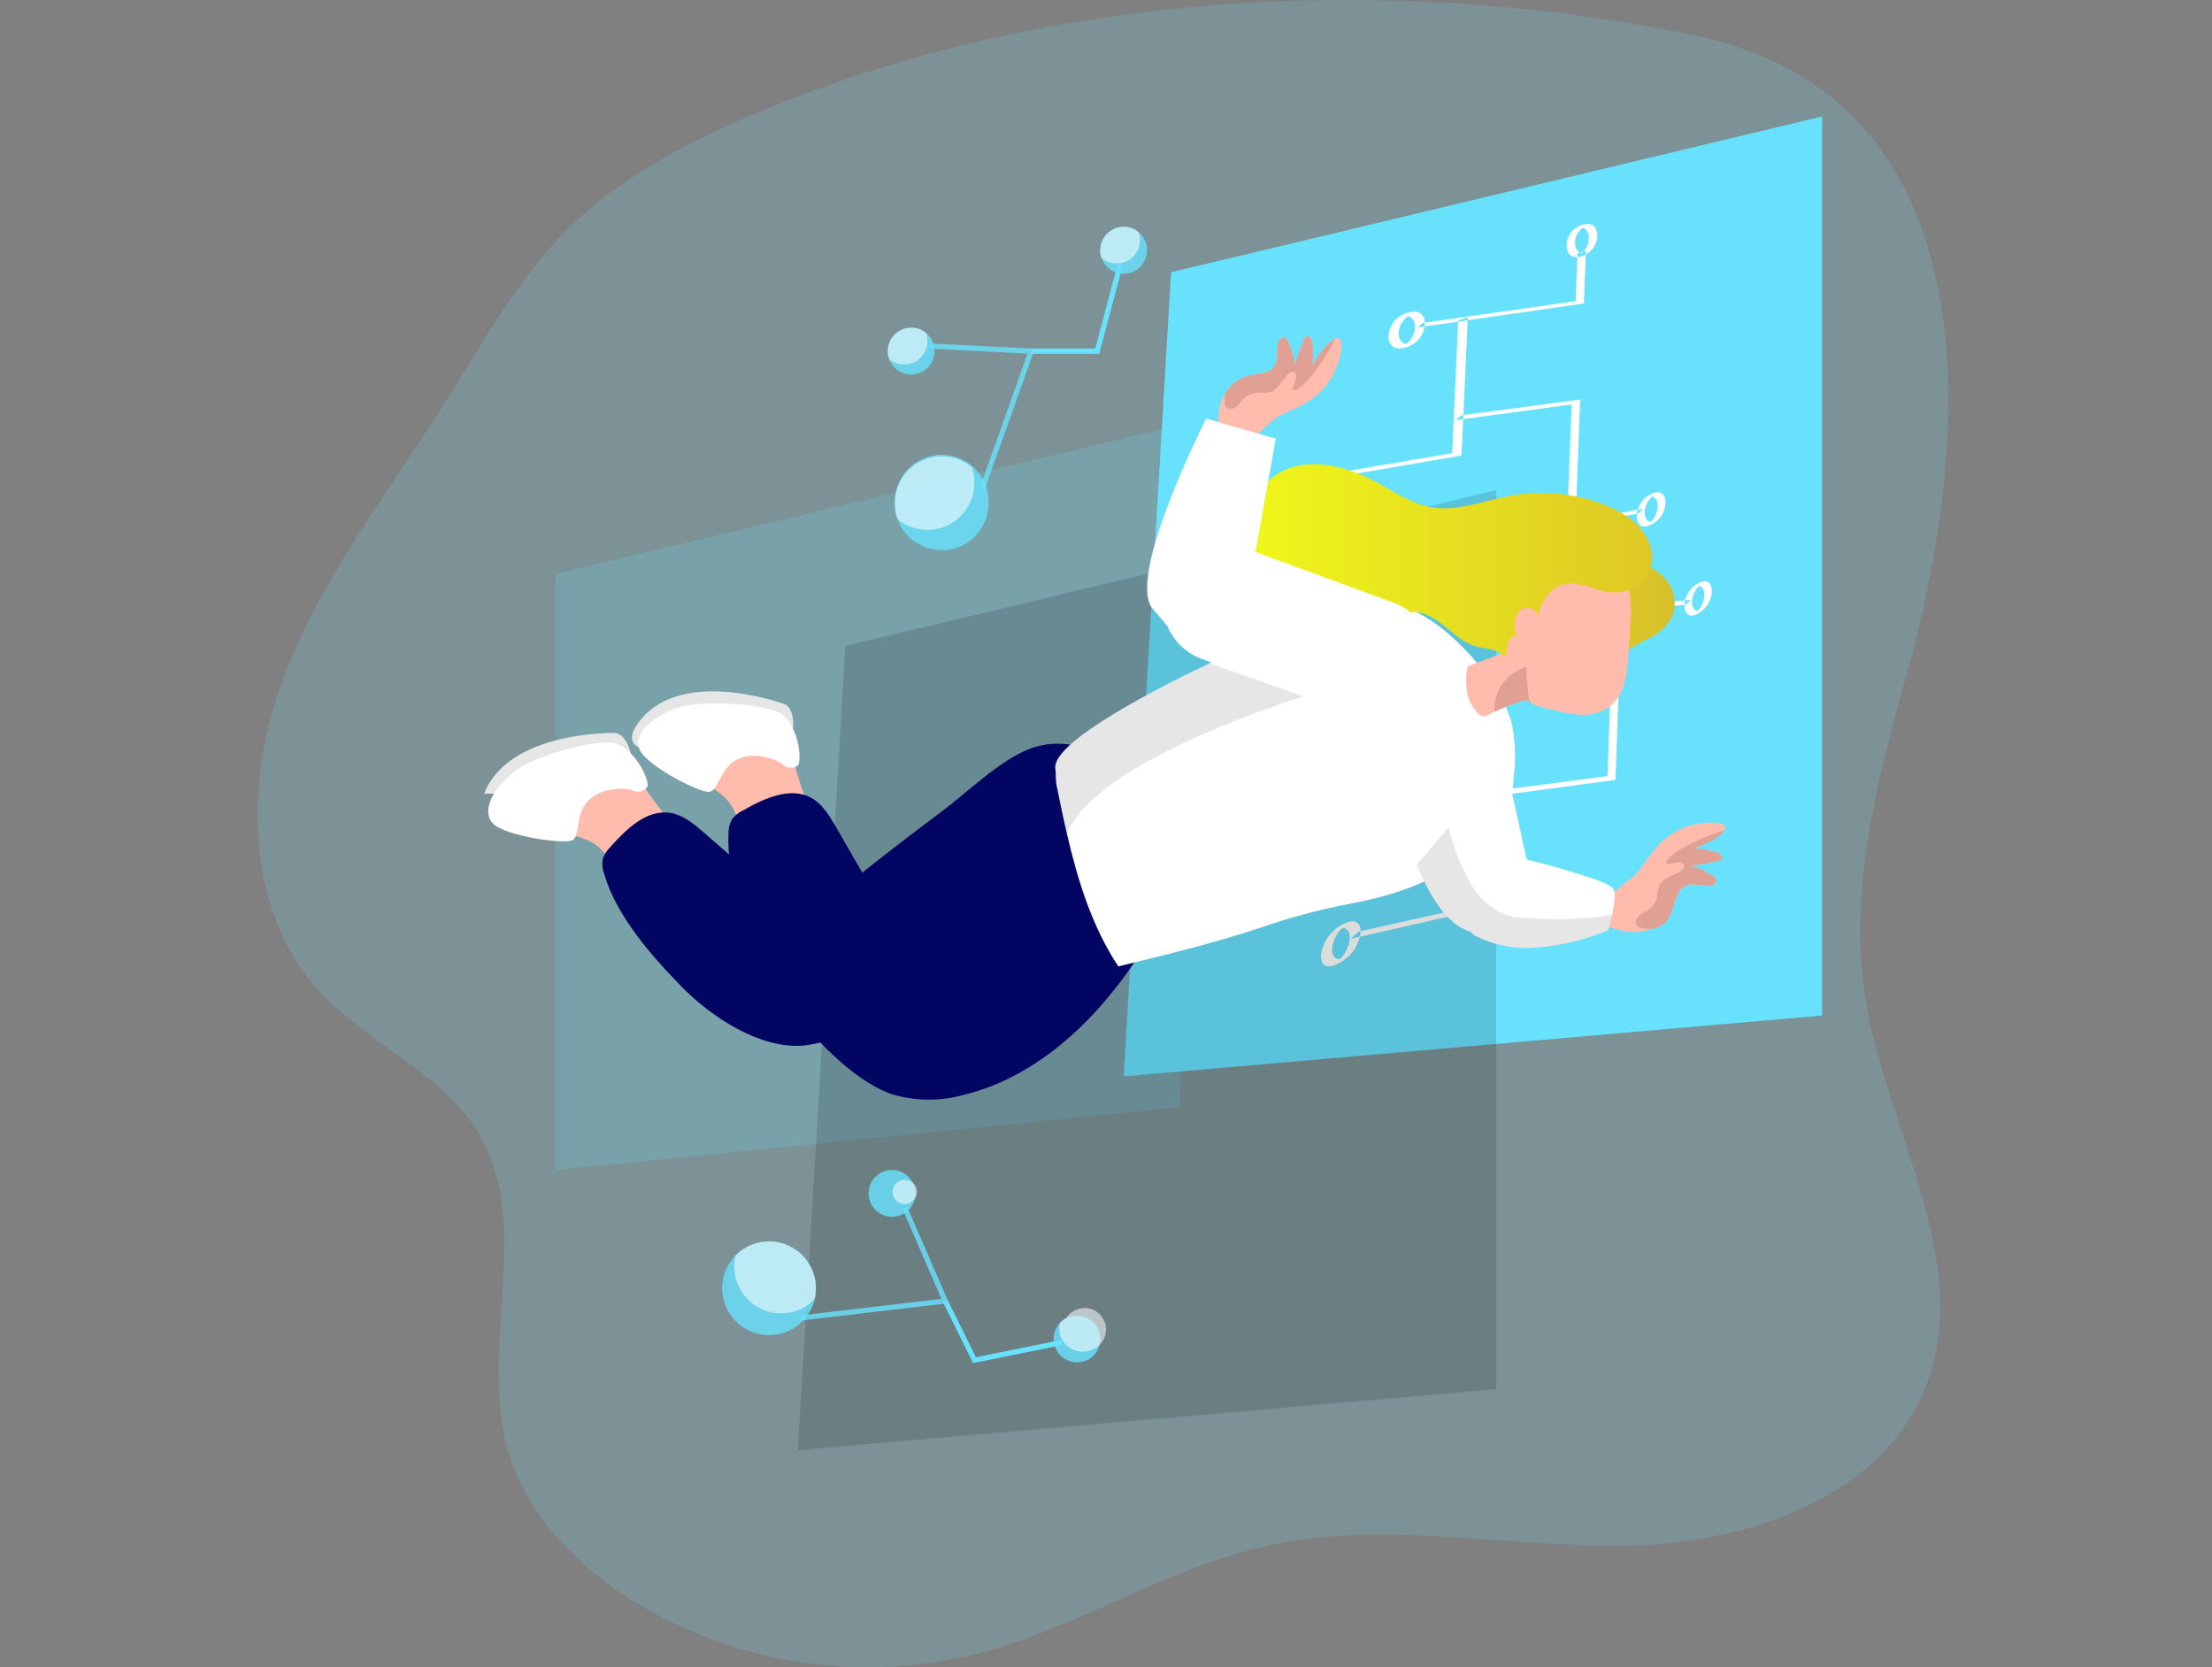 <svg xmlns="http://www.w3.org/2000/svg" xmlns:xlink="http://www.w3.org/1999/xlink" style="isolation:isolate" viewBox="0 0 406 306" width="406pt" height="306pt"><rect x="0" y="0" width="406" height="306" fill="#808080" stroke="none"/><defs><clipPath id="_clipPath_KEjY4NbBACDIJxiVEqF3HNMqMSkG2ywh"><rect width="406" height="306"/></clipPath></defs><g clip-path="url(#_clipPath_KEjY4NbBACDIJxiVEqF3HNMqMSkG2ywh)"><g><g><g opacity="0.18"><animateMotion dur="64s" repeatCount="indefinite" path="M 24 4 C 15 0 8 0 4 8 C 2 12 11 16 15 8 C 18 3 40 12 24 4">

</animateMotion><path xmlns="http://www.w3.org/2000/svg" d=" M 137.404 21.369 C 125.435 26.518 113.683 32.715 104.392 41.848 C 94.914 51.178 88.45 63.108 81.383 74.326 C 70.768 91.128 58.225 107.07 51.534 125.79 C 44.843 144.51 45.238 167.44 58.719 182.058 C 67.615 191.715 81.264 196.884 87.926 208.161 C 97.81 224.963 87.926 247.004 93.125 265.842 C 96.535 278.088 106.181 287.794 117.112 294.387 C 135.894 305.579 158.352 308.853 179.548 303.49 C 197.843 298.755 214.141 287.774 232.564 283.722 C 254.121 278.958 276.527 284.028 298.597 283.673 C 320.668 283.317 345.634 274.886 353.551 254.269 C 362.229 231.625 346.415 207.637 342.461 183.738 C 339.19 163.744 344.438 143.433 349.914 123.922 C 362.061 80.651 366.508 18.018 310.833 6.454 C 254.289 -5.278 190.469 -1.443 137.404 21.369 Z " fill="rgb(104,225,253)"/>

</g></g><g><g opacity="0.18"><path d=" M 101.99 105.311 L 221.406 76.846 L 216.503 203.219 L 101.99 214.734 L 101.99 105.311 L 101.99 105.311 Z " fill="rgb(104,225,253)"/></g></g><g><animateMotion xmlns="http://www.w3.org/2000/svg" dur="14s" repeatCount="indefinite" path="M 0 0 C 0.5 -4.5 1 -9 3 -10 C 2 -7 -1 -3.5 0 0">

</animateMotion><path xmlns="http://www.w3.org/2000/svg" d=" M 237.457 44.595 L 334.436 21.378 L 334.436 186.387 L 206.244 197.566 L 214.942 49.962 L 237.457 44.595 L 237.457 44.595 Z " fill="rgb(104,225,253)"/><path d=" M 296.512 143.136 L 297.283 121.52 L 239.443 128.291 L 241.588 88.183 L 268.254 83.606 L 269.401 58.255 L 267.651 58.788 L 266.535 83.181 L 239.631 87.738 L 237.368 129.516 L 295.761 122.548 L 295.039 142.434 L 269.075 145.864 L 268.146 166.778 L 249.357 170.998 L 247.933 172.293 L 269.856 167.322 L 270.765 146.605 L 296.512 143.136 L 296.512 143.136 Z  M 310.369 110.105 L 276.023 113.149 L 275.529 124.831 L 277.229 124.001 L 277.654 113.89 L 309.361 111.004 L 310.369 110.105 L 310.369 110.105 Z  M 301.582 93.381 L 289.188 95.605 L 290.038 73.327 L 268.175 76.233 L 267.226 77.103 L 288.467 74.237 L 287.597 96.613 L 300.762 94.222 L 301.582 93.381 L 301.582 93.381 Z  M 290.72 55.705 L 291.096 46.028 L 289.544 46.483 L 289.198 55.27 L 261.069 59.283 L 260.288 60.093 L 290.72 55.705 L 290.72 55.705 Z  M 249.732 171.117 C 249.792 169.842 249.149 168.152 246.312 169.723 C 244.193 170.842 242.757 172.929 242.468 175.308 C 242.399 176.602 243.061 178.362 245.957 176.672 C 248.039 175.539 249.445 173.47 249.732 171.117 Z  M 244.494 174.141 C 244.63 172.708 245.284 171.373 246.332 170.385 C 246.797 170.217 247.844 170.623 247.756 172.253 C 247.62 173.656 246.997 174.968 245.996 175.96 C 245.393 176.158 244.415 175.782 244.494 174.141 Z  M 314.204 108.573 C 314.204 107.525 313.769 106.023 311.792 106.991 C 310.252 107.799 309.25 109.357 309.153 111.093 C 309.153 112.151 309.608 113.673 311.614 112.655 C 313.129 111.838 314.11 110.291 314.204 108.573 L 314.204 108.573 Z  M 310.557 110.391 C 310.608 109.329 311.06 108.326 311.822 107.584 C 312.148 107.495 312.879 107.96 312.81 109.294 C 312.77 110.348 312.344 111.35 311.614 112.111 C 311.219 112.19 310.517 111.716 310.557 110.411 L 310.557 110.391 Z  M 305.704 92.324 C 305.704 91.266 305.249 89.715 303.174 90.604 C 301.565 91.328 300.499 92.894 300.416 94.656 C 300.416 95.734 300.871 97.305 302.976 96.356 C 304.563 95.622 305.613 94.07 305.704 92.324 Z  M 301.879 94.004 C 301.921 92.921 302.394 91.9 303.193 91.167 C 303.539 91.098 304.31 91.602 304.261 92.956 C 304.224 94.025 303.77 95.036 302.996 95.773 C 302.561 95.842 301.839 95.328 301.879 94.004 Z  M 293.191 43.34 C 293.191 42.263 292.717 40.622 290.512 41.235 C 288.821 41.691 287.621 43.191 287.547 44.941 C 287.547 46.028 288.032 47.699 290.265 47.037 C 291.931 46.557 293.107 45.071 293.191 43.34 Z  M 289.089 44.526 C 289.111 43.46 289.63 42.465 290.493 41.838 C 290.858 41.838 291.669 42.431 291.619 43.815 C 291.589 44.862 291.092 45.84 290.265 46.483 C 289.85 46.483 289.089 45.86 289.089 44.526 Z  M 261.543 59.559 C 261.593 58.383 261 56.594 258.381 57.385 C 256.434 57.897 255.02 59.579 254.852 61.585 C 254.793 62.781 255.406 64.551 258.064 63.75 C 259.985 63.217 261.372 61.546 261.543 59.559 L 261.543 59.559 Z  M 256.71 61.022 C 256.796 59.829 257.417 58.739 258.4 58.057 C 258.835 58.008 259.794 58.65 259.725 60.162 C 259.645 61.34 259.052 62.424 258.104 63.127 C 257.55 63.108 256.641 62.495 256.71 61.022 Z " fill-rule="evenodd" fill="rgb(255,255,255)"/></g><g><animateMotion xmlns="http://www.w3.org/2000/svg" dur="10s" repeatCount="indefinite" path="M 0 0 C -5 -4 3.333 -2 5 -3 C 9 -5 13 0 10 0 C 6 0 5 4 0 0">

</animateMotion><path xmlns="http://www.w3.org/2000/svg" d=" M 177.66 113.178 L 274.639 89.962 L 274.639 254.97 L 146.457 266.149 L 155.155 118.545 L 177.66 113.178 L 177.66 113.178 Z " fill="rgb(0,0,0)" fill-opacity="0.14"/></g><g><linearGradient id="_lgradient_0" x1="0" y1="0.5" x2="1" y2="0.5" gradientTransform="matrix(11.351,0,0,17.175,296.03,102.872)" gradientUnits="userSpaceOnUse"><stop offset="0%" stop-opacity="1" style="stop-color:rgb(222,200,37)"/><stop offset="100%" stop-opacity="1" style="stop-color:rgb(212,192,45);color: rgb(212 192 45);"/></linearGradient><path d=" M 305.635 106.201 C 307.289 108.024 307.816 110.605 307.008 112.931 C 306.119 114.747 304.642 116.21 302.818 117.083 C 301.007 117.946 299.26 118.937 297.589 120.048 C 297.095 118.071 298.4 115.995 298.39 113.92 C 298.39 112.062 297.401 110.381 296.64 108.672 C 296.071 107.532 295.894 106.236 296.136 104.985 C 297.362 100.547 303.915 104.165 305.635 106.201 Z " fill="url(#_lgradient_0)"/><path d=" M 146.24 141.733 C 145.627 139.519 144.975 137.226 143.482 135.486 C 141.93 133.829 139.91 132.684 137.69 132.205 C 132.894 130.988 127.812 131.672 123.507 134.112 C 122.904 134.386 122.415 134.861 122.124 135.456 C 121.992 135.931 122.009 136.435 122.173 136.899 C 122.875 139.43 125.138 141.199 127.342 142.563 C 129.546 143.927 132.027 145.093 133.697 147.109 C 136.831 150.905 137.947 162.706 145.607 158.97 C 152.002 155.837 147.554 146.467 146.24 141.733 Z " fill="rgb(255,187,171)"/><path d=" M 145.538 133.727 C 145.538 133.727 146.012 130.623 144.214 129.309 C 144.214 129.309 125.751 122.39 117.696 131.977 C 109.64 141.565 132.926 137.048 132.926 137.048 L 145.538 133.727 Z " fill="#e6e6e6"/><path d=" M 146.517 140.438 C 145.703 141.105 144.524 141.08 143.739 140.378 C 142.326 139.153 138.303 137.908 135.299 139.39 C 132.294 140.873 131.889 144.885 130.307 145.32 C 128.726 145.755 118.565 140.507 117.369 137.532 C 116.174 134.557 119.939 131.266 124.644 129.833 C 129.349 128.399 140.952 129.151 143.601 131.177 C 146.25 133.203 147.248 138.59 146.517 140.438 Z " fill="rgb(255,255,255)"/><path d=" M 205.651 180.21 C 204.079 182.256 202.419 184.233 200.66 186.14 C 194.176 193.059 186.071 198.752 176.85 200.966 C 172.587 202.15 168.079 202.12 163.833 200.877 C 155.007 197.912 144.303 185.448 140.458 177.314 C 137.038 170.069 133.282 161.026 133.717 152.891 C 133.7 152.017 133.915 151.154 134.34 150.391 C 134.895 149.662 135.622 149.081 136.455 148.701 C 140.319 146.506 145.103 144.302 148.978 146.477 C 150.954 147.613 152.249 149.719 153.406 151.725 Q 156.292 156.746 159.197 161.777 C 162.587 167.707 165.217 171.453 171.631 167.41 C 177.294 163.842 181.841 158.673 186.644 154.087 C 193.029 147.999 200.768 142.227 209.585 142.276 C 213.34 142.276 217.373 143.591 219.419 146.744 C 222.532 151.537 219.755 157.853 216.899 162.805 C 213.533 168.845 209.775 174.659 205.651 180.21 L 205.651 180.21 Z " fill="rgb(02,05,98)"/><path d=" M 119.03 145.607 C 117.867 143.623 116.285 141.916 114.394 140.606 C 112.383 139.547 110.099 139.123 107.842 139.39 C 102.91 139.803 98.328 142.104 95.052 145.815 C 94.567 146.265 94.261 146.876 94.192 147.534 C 94.217 148.027 94.393 148.499 94.696 148.888 C 96.189 151.043 98.877 151.992 101.437 152.545 C 103.997 153.099 106.685 153.415 108.919 154.779 C 113.119 157.349 118.022 168.142 124.041 162.113 C 129.072 157.072 121.817 149.659 119.03 145.607 Z " fill="rgb(255,187,171)"/><path d=" M 115.758 138.273 C 115.758 138.273 115.195 135.19 113.07 134.527 C 113.07 134.527 93.362 133.994 88.855 145.686 C 88.855 145.686 104.886 145.528 104.886 145.528 L 115.758 138.273 Z " fill="#e6e6e6"/><path d=" M 118.872 144.292 C 118.32 145.191 117.195 145.552 116.223 145.142 C 114.493 144.451 110.293 144.579 107.94 146.991 C 105.588 149.402 106.497 153.297 105.133 154.176 C 103.769 155.056 92.462 153.455 90.367 151.033 C 88.272 148.612 90.753 144.273 94.736 141.377 C 98.719 138.481 109.927 135.447 113.09 136.484 C 116.253 137.522 118.961 142.316 118.872 144.292 Z " fill="rgb(255,255,255)"/><path d=" M 199.978 166.768 C 193.79 171.581 187.198 178.016 179.894 180.773 C 171.414 183.976 162.973 187.247 154.384 190.173 C 152.156 191.028 149.833 191.612 147.465 191.912 C 139.489 192.574 130.495 186.615 125.168 181.159 C 119.574 175.426 113.08 168.092 110.846 160.255 C 110.551 159.435 110.472 158.553 110.619 157.695 C 110.912 156.825 111.41 156.038 112.072 155.402 C 115.037 152.081 118.812 148.424 123.191 149.224 C 125.464 149.649 127.332 151.201 129.121 152.743 L 137.868 160.363 C 141.12 163.19 144.965 166.215 149.235 165.622 C 151.962 165.236 154.236 163.427 156.381 161.668 Q 164.347 155.273 172.531 149.185 C 177.472 145.528 183.284 139.667 188.997 137.433 C 194.146 135.456 201.46 136.445 203.822 141.95 C 205.858 146.744 204.425 152.941 203.15 157.764 C 202.567 159.701 201.678 165.444 199.978 166.768 Z " fill="rgb(02, 05, 98)"/><path d=" M 275.944 167.717 C 274.343 169.98 272.317 171.552 269.856 170.959 C 269.645 170.922 269.44 170.863 269.243 170.781 C 265.022 169.199 261.889 163.279 260.011 158.653 C 259.228 156.735 258.552 154.775 257.985 152.783 L 273.621 127.688 L 280.194 157.715 C 280.194 157.715 278.771 163.763 275.944 167.717 Z " fill="rgb(255,255,255)"/><path d=" M 247.34 165.967 C 241.975 167.003 236.69 168.42 231.526 170.208 C 222.908 173.074 214.072 175.228 205.265 177.373 C 200.442 170.079 197.833 161.668 195.846 153.099 C 195.154 150.134 194.532 147.099 193.929 144.115 C 193.721 143.126 193.84 142.059 193.701 141.031 C 193.01 135.931 215.04 125.009 222.008 121.748 Q 231.951 117.083 242.231 113.218 C 247.172 111.36 252.687 109.62 257.689 111.36 C 264.36 113.683 270.933 120.66 274.59 126.492 C 275.822 128.362 276.771 130.403 277.407 132.551 C 278.102 135.677 278.266 138.898 277.891 142.078 C 277.585 145.815 277.387 149.116 274.926 151.883 C 272.02 154.985 268.693 157.663 265.042 159.84 C 259.656 163.131 253.508 164.811 247.34 165.967 Z " fill="rgb(255,255,255)"/><g opacity="0.1"><path d=" M 195.846 153.099 C 195.154 150.134 194.532 147.099 193.929 144.115 C 193.721 143.126 193.84 142.059 193.701 141.031 C 193.01 135.931 215.04 125.009 222.008 121.748 L 239.315 127.816 C 239.315 127.816 200.996 139.42 195.846 153.099 Z " fill="rgb(2,2,2)" style="&#10;"/></g><path d=" M 305.635 106.201 C 307.289 108.024 307.816 110.605 307.008 112.931 C 306.119 114.747 304.642 116.21 302.818 117.083 C 301.007 117.946 299.26 118.937 297.589 120.048 C 297.095 118.071 298.4 115.995 298.39 113.92 C 298.39 112.062 297.401 110.381 296.64 108.672 C 296.071 107.532 295.894 106.236 296.136 104.985 C 297.362 100.547 303.915 104.165 305.635 106.201 Z " fill="none"/><path d=" M 285.59 130.416 L 284.602 130.169 C 283.622 129.987 282.655 129.742 281.706 129.437 C 280.965 129.131 280.935 128.854 280.392 128.518 C 280.236 128.459 280.063 128.459 279.907 128.518 C 277.97 129.055 276.085 129.763 274.274 130.633 L 273.285 131.127 C 272.964 131.335 272.59 131.448 272.208 131.453 C 271.715 131.346 271.285 131.047 271.012 130.623 C 270.413 129.92 269.929 129.126 269.579 128.271 C 269.025 126.369 268.944 124.36 269.342 122.42 C 269.342 122.143 272.959 120.997 273.394 120.809 C 274.382 120.384 275.736 120.077 276.023 119.069 C 276.31 118.061 275.361 116.015 275.203 114.948 C 274.921 113.633 275.003 112.266 275.44 110.994 C 276.221 109.017 278.128 107.831 279.937 106.784 C 281.574 105.772 283.313 104.937 285.126 104.293 C 288.308 103.274 291.735 103.316 294.891 104.412 C 295.69 104.667 296.439 105.058 297.105 105.568 C 299.437 107.476 299.457 110.965 299.269 113.969 L 298.904 120.008 C 298.676 123.537 298.232 127.52 295.425 129.674 C 293.88 130.769 292.007 131.303 290.117 131.187 C 288.584 131.099 287.066 130.84 285.59 130.416 L 285.59 130.416 Z " fill="rgb(255,187,171)"/><linearGradient id="_lgradient_1" x1="0" y1="0.5" x2="1" y2="0.5" gradientTransform="matrix(86.39,0,0,36.693,216.814,85.193)" gradientUnits="userSpaceOnUse"><stop offset="0%" stop-opacity="1" style="stop-color:rgb(242,255,24)"/><stop offset="100%" stop-opacity="1" style="stop-color:rgb(222,200,37)"/></linearGradient><path d=" M 294.772 108.573 C 292.539 108.177 290.344 106.981 288.061 107.09 C 284.711 107.238 282.596 110.49 282.24 113.534 C 282.283 112.811 281.913 112.125 281.285 111.765 C 280.656 111.404 279.877 111.431 279.275 111.834 C 277.772 112.902 277.703 115.462 278.563 116.915 C 278.322 116.765 278.031 116.717 277.755 116.782 C 277.479 116.847 277.239 117.019 277.09 117.26 C 276.81 117.762 276.664 118.327 276.665 118.901 C 276.678 119.474 276.505 120.036 276.171 120.502 C 274.797 119.02 272.465 119.128 270.537 118.526 C 268.61 117.923 266.871 116.331 265.2 114.977 C 263.53 113.623 261.612 112.328 259.468 112.328 C 257.982 112.42 256.536 112.845 255.237 113.574 C 251.605 115.318 248.138 117.389 244.879 119.761 C 243.544 120.942 241.877 121.684 240.106 121.886 C 238.095 121.829 236.109 121.428 234.235 120.7 C 230.486 119.337 226.982 117.378 223.857 114.898 C 221.567 113.309 219.623 111.271 218.144 108.909 C 216.659 106.507 216.402 103.544 217.452 100.923 C 219.498 96.534 225.25 95.556 228.917 92.403 C 230.558 90.98 231.783 89.102 233.464 87.718 C 238.751 83.409 246.718 85.247 252.697 88.528 C 255.929 90.308 259.072 92.482 262.71 93.095 C 267.533 93.925 272.317 91.899 277.13 90.999 C 283.046 89.904 289.151 90.515 294.733 92.759 C 297.836 94.014 300.89 95.931 302.373 98.936 C 305.051 104.392 300.871 109.255 295.375 108.672 L 294.772 108.573 Z " fill="url(#_lgradient_1)"/><path d=" M 280.826 129.408 C 280.767 129.22 280.708 129.052 280.649 128.874 C 280.621 128.733 280.544 128.607 280.431 128.518 C 280.275 128.459 280.103 128.459 279.947 128.518 C 278.013 129.053 276.13 129.761 274.323 130.633 L 274.323 130.633 C 274.323 130.633 273.552 124.762 280.194 122.331 C 280.161 124.693 280.376 127.051 280.836 129.368 C 280.836 129.368 280.836 129.388 280.826 129.408 Z " fill="rgb(224,161,148)"/><path d=" M 313.611 162.587 C 312.178 162.587 310.646 161.915 309.351 162.587 C 307.829 163.328 307.601 165.345 306.91 166.887 C 306.116 168.565 304.697 169.867 302.956 170.514 C 302.415 170.719 301.856 170.872 301.286 170.969 C 298.866 171.274 296.414 170.763 294.318 169.516 C 294.318 169.516 296.018 164.248 296.344 163.803 C 297.461 162.31 299.497 161.5 300.712 159.938 C 301.889 158.227 303.152 156.578 304.498 154.997 C 307.36 152.019 311.459 150.565 315.558 151.073 C 316.062 151.142 316.685 151.389 316.675 151.903 C 316.647 152.111 316.553 152.305 316.408 152.456 L 316.408 152.456 C 315.024 154.137 312.869 154.937 310.814 155.678 C 312.227 155.731 313.626 155.973 314.975 156.4 C 315.568 156.578 316.289 157.141 315.963 157.675 C 315.765 157.903 315.484 158.042 315.182 158.06 L 310.329 158.91 C 311.843 159.277 313.266 159.95 314.51 160.887 C 314.73 161.024 314.9 161.229 314.994 161.47 C 315.153 162.152 314.293 162.587 313.611 162.587 Z " fill="rgb(255,187,171)"/><path d=" M 313.611 162.587 C 312.178 162.587 310.646 161.915 309.351 162.587 C 307.829 163.328 307.601 165.345 306.91 166.887 C 306.72 168.115 306.006 169.201 304.954 169.863 C 303.901 170.525 302.614 170.697 301.424 170.336 C 301.047 170.299 300.696 170.127 300.436 169.852 C 300.117 169.28 300.25 168.562 300.752 168.142 C 301.254 167.764 301.79 167.433 302.353 167.153 C 303.243 166.561 303.875 165.653 304.122 164.613 C 304.172 163.725 304.397 162.855 304.785 162.053 C 305.152 161.627 305.612 161.289 306.129 161.065 L 308.106 160.077 C 308.408 159.941 308.68 159.746 308.906 159.503 C 309.132 159.246 309.172 158.874 309.005 158.574 C 308.745 158.317 308.378 158.2 308.017 158.258 C 307.256 158.317 305.051 159.138 306.089 157.744 C 306.911 156.852 307.885 156.112 308.965 155.56 C 311.101 154.385 313.345 153.418 315.667 152.674 C 315.918 152.589 316.176 152.526 316.437 152.486 L 316.437 152.486 C 315.054 154.166 312.899 154.967 310.843 155.708 C 312.256 155.76 313.656 156.003 315.004 156.43 C 315.597 156.608 316.319 157.171 315.993 157.705 C 315.795 157.933 315.513 158.071 315.212 158.09 L 310.359 158.94 C 311.873 159.307 313.296 159.979 314.54 160.917 C 314.76 161.054 314.93 161.259 315.024 161.5 C 315.153 162.152 314.293 162.587 313.611 162.587 Z " fill="rgb(224,161,148)"/><path d=" M 234.541 63.108 C 234.274 64.521 234.679 66.152 233.819 67.308 C 232.831 68.682 230.795 68.544 229.154 68.959 C 227.339 69.442 225.789 70.626 224.845 72.25 C 224.545 72.744 224.296 73.267 224.104 73.812 C 223.38 76.139 223.446 78.641 224.292 80.928 C 224.292 80.928 229.777 80.187 230.281 79.94 C 231.951 79.099 233.108 77.241 234.857 76.322 C 236.607 75.403 238.692 74.642 240.432 73.485 C 243.87 71.185 246.021 67.397 246.233 63.266 C 246.233 62.752 246.125 62.09 245.611 62.02 C 245.401 62.009 245.194 62.064 245.018 62.178 L 245.018 62.178 C 243.12 63.236 241.944 65.213 240.857 67.12 C 241.044 65.72 241.044 64.301 240.857 62.9 C 240.778 62.277 240.362 61.467 239.769 61.694 C 239.493 61.803 239.364 62.119 239.256 62.396 L 237.585 67.061 C 237.49 65.499 237.069 63.974 236.35 62.584 C 236.25 62.342 236.077 62.138 235.856 62.001 C 235.253 61.694 234.66 62.455 234.541 63.108 Z " fill="rgb(255,187,171)"/><path d=" M 234.541 63.108 C 234.274 64.521 234.679 66.152 233.819 67.308 C 232.831 68.682 230.795 68.544 229.154 68.959 C 227.339 69.442 225.789 70.626 224.845 72.25 C 224.761 72.746 224.731 73.25 224.756 73.752 C 224.745 74.108 224.857 74.457 225.072 74.741 C 225.572 75.161 226.302 75.161 226.802 74.741 C 227.275 74.32 227.706 73.853 228.087 73.347 C 228.827 72.573 229.834 72.11 230.904 72.052 C 231.788 72.163 232.685 72.096 233.543 71.855 C 234.024 71.566 234.436 71.175 234.749 70.708 L 236.112 69.038 C 236.296 68.757 236.539 68.521 236.824 68.346 C 237.113 68.166 237.485 68.194 237.743 68.415 C 237.964 68.726 238.012 69.128 237.872 69.483 C 237.684 70.214 236.478 72.28 238.04 71.459 C 239.048 70.812 239.934 69.992 240.659 69.038 C 242.196 67.145 243.543 65.105 244.682 62.949 C 244.814 62.72 244.923 62.479 245.008 62.228 L 245.008 62.228 C 243.11 63.285 241.934 65.262 240.847 67.17 C 241.035 65.769 241.035 64.35 240.847 62.949 C 240.768 62.327 240.353 61.516 239.76 61.744 C 239.483 61.852 239.354 62.169 239.246 62.445 L 237.585 67.061 C 237.49 65.499 237.069 63.974 236.35 62.584 C 236.25 62.342 236.077 62.138 235.856 62.001 C 235.253 61.694 234.66 62.455 234.541 63.108 Z " fill="rgb(224,161,148)"/><path d=" M 295.178 170.712 C 290.674 172.612 285.875 173.715 280.994 173.973 C 277.51 174.126 274.043 173.387 270.923 171.828 C 270.514 171.619 270.151 171.33 269.856 170.978 C 269.341 170.401 269.026 169.673 268.956 168.903 C 268.643 166.667 269.037 164.39 270.083 162.39 C 272.989 157.27 280.224 157.734 280.224 157.734 C 280.224 157.734 295.049 161.48 296.037 163.032 C 296.631 163.882 296.304 166.086 295.899 167.924 C 295.583 169.437 295.178 170.712 295.178 170.712 Z " fill="rgb(255,255,255)"/><path d=" M 294.772 108.573 C 292.539 108.177 290.344 106.981 288.061 107.09 C 284.711 107.238 282.596 110.49 282.24 113.534 C 282.283 112.811 281.913 112.125 281.285 111.765 C 280.656 111.404 279.877 111.431 279.275 111.834 C 277.772 112.902 277.703 115.462 278.563 116.915 C 278.322 116.765 278.031 116.717 277.755 116.782 C 277.479 116.847 277.239 117.019 277.09 117.26 C 276.81 117.762 276.664 118.327 276.665 118.901 C 276.678 119.474 276.505 120.036 276.171 120.502 C 274.797 119.02 272.465 119.128 270.537 118.526 C 268.61 117.923 266.871 116.331 265.2 114.977 C 263.53 113.623 261.612 112.328 259.468 112.328 C 257.982 112.42 256.536 112.845 255.237 113.574 C 251.605 115.318 248.138 117.389 244.879 119.761 C 243.544 120.942 241.877 121.684 240.106 121.886 C 238.095 121.829 236.109 121.428 234.235 120.7 C 230.486 119.337 226.982 117.378 223.857 114.898 C 221.567 113.309 219.623 111.271 218.144 108.909 C 216.659 106.507 216.402 103.544 217.452 100.923 C 219.498 96.534 225.25 95.556 228.917 92.403 C 230.558 90.98 231.783 89.102 233.464 87.718 C 238.751 83.409 246.718 85.247 252.697 88.528 C 255.929 90.308 259.072 92.482 262.71 93.095 C 267.533 93.925 272.317 91.899 277.13 90.999 C 283.046 89.904 289.151 90.515 294.733 92.759 C 297.836 94.014 300.89 95.931 302.373 98.936 C 305.051 104.392 300.871 109.255 295.375 108.672 L 294.772 108.573 Z " fill="none"/><path d=" M 262.287 124.636 L 262.287 124.636 C 260.212 130.287 253.939 133.189 248.289 131.114 L 220.558 120.927 C 214.908 118.851 212.005 112.579 214.081 106.929 L 214.081 106.929 C 216.157 101.278 222.429 98.376 228.08 100.451 L 255.81 110.638 C 261.461 112.713 264.363 118.986 262.287 124.636 Z " fill="rgb(255,255,255)"/><path d=" M 229.787 104.945 L 234.165 80.513 L 221.396 76.836 C 221.396 76.836 207.252 104.51 211.265 111.34 C 211.265 111.34 218.46 119.88 218.46 119.88 C 218.46 119.88 229.006 118.862 229.787 104.945 Z " fill="rgb(255,255,255)"/><g opacity="0.1"><path d=" M 295.178 170.712 C 290.674 172.612 285.875 173.715 280.994 173.973 C 277.51 174.126 274.043 173.387 270.923 171.828 C 270.514 171.619 270.151 171.33 269.856 170.978 C 269.645 170.942 269.44 170.883 269.243 170.801 C 265.022 169.219 261.889 163.299 260.011 158.673 L 260.09 158.614 L 265.922 151.844 C 266.723 155.563 268.129 159.125 270.083 162.39 C 271.429 164.741 273.479 166.611 275.944 167.737 C 276.619 168.024 277.331 168.217 278.059 168.31 C 284.007 168.964 290.015 168.835 295.929 167.924 C 295.583 169.437 295.178 170.712 295.178 170.712 Z " fill="rgb(2,2,2)"/></g><animateMotion dur="14s" repeatCount="indefinite" path="M 0 0 C 0.5 -4.5 1 -9 3 -10 C 5 -11 7 -4 4 -6 A 1 1 0 0 0 0 0">

</animateMotion></g><g xmlns="http://www.w3.org/2000/svg"><animateMotion xmlns="http://www.w3.org/2000/svg" dur="7s" repeatCount="indefinite" path="M 0 0 C 0.5 -4.5 1 -9 3 -10 C 2 -7 -1 -3.5 0 0">

</animateMotion><g opacity="0.82"><path d=" M 181.446 92.373 C 181.451 96.568 178.43 100.154 174.295 100.861 C 170.161 101.567 166.12 99.188 164.732 95.23 C 164.402 94.314 164.235 93.347 164.238 92.373 C 164.132 89.23 165.748 86.279 168.454 84.675 C 171.159 83.072 174.524 83.072 177.23 84.675 C 179.936 86.279 181.552 89.23 181.446 92.373 L 181.446 92.373 Z " fill="rgb(104,225,253)"/></g><g opacity="0.55"><path d=" M 178.846 88.637 C 178.849 90.919 177.944 93.109 176.331 94.724 C 174.718 96.339 172.53 97.246 170.247 97.246 C 168.232 97.265 166.277 96.564 164.732 95.269 C 164.402 94.353 164.235 93.386 164.238 92.413 C 164.216 89.054 166.149 85.99 169.189 84.563 C 172.23 83.136 175.822 83.608 178.392 85.771 C 178.704 86.694 178.857 87.663 178.846 88.637 L 178.846 88.637 Z " fill="rgb(255,255,255)"/></g><g opacity="0.82"><path d=" M 171.542 64.442 C 171.54 66.535 170.032 68.322 167.97 68.676 C 165.907 69.03 163.89 67.847 163.19 65.875 C 163.022 65.416 162.938 64.931 162.943 64.442 C 162.943 62.067 164.868 60.142 167.243 60.142 C 168.25 60.132 169.229 60.483 170 61.131 C 170.982 61.95 171.547 63.164 171.542 64.442 Z " fill="rgb(104,225,253)"/></g><g opacity="0.55"><path d=" M 170.247 62.584 C 170.247 64.958 168.322 66.883 165.948 66.883 C 164.94 66.893 163.962 66.543 163.19 65.895 C 163.022 65.436 162.938 64.95 162.943 64.462 C 162.938 63.318 163.389 62.219 164.196 61.409 C 165.002 60.598 166.099 60.142 167.243 60.142 C 168.25 60.132 169.229 60.483 170 61.131 C 170.166 61.597 170.25 62.089 170.247 62.584 Z " fill="rgb(255,255,255)"/></g><g opacity="0.82"><path d=" M 210.543 45.93 C 210.551 48.031 209.037 49.83 206.965 50.183 C 204.893 50.536 202.87 49.339 202.182 47.353 C 202.022 46.895 201.942 46.414 201.944 45.93 C 201.944 43.554 203.868 41.626 206.244 41.62 C 207.251 41.612 208.229 41.962 209.001 42.609 C 209.984 43.431 210.549 44.649 210.543 45.93 Z " fill="rgb(104,225,253)"/></g><g opacity="0.55"><path d=" M 209.249 44.062 C 209.249 45.734 208.28 47.254 206.764 47.96 C 205.249 48.666 203.461 48.429 202.182 47.353 C 202.022 46.895 201.942 46.414 201.944 45.93 C 201.944 43.554 203.868 41.626 206.244 41.62 C 207.251 41.612 208.229 41.962 209.001 42.609 C 209.167 43.075 209.251 43.567 209.249 44.062 L 209.249 44.062 Z " fill="rgb(255,255,255)"/></g><g opacity="0.82"><path d=" M 180.754 89.774 L 179.864 89.448 L 188.601 64.897 L 170.643 63.997 L 170.692 63.048 L 189.926 64.007 L 180.754 89.774 L 180.754 89.774 Z " fill="rgb(104,225,253)"/></g><path d=" M 201.757 64.926 L 189.264 64.926 L 189.264 63.977 L 201.025 63.977 L 205.147 48.46 L 206.066 48.707 L 201.757 64.926 L 201.757 64.926 Z " fill="rgb(104,225,253)"/></g><g xmlns="http://www.w3.org/2000/svg"><animateMotion xmlns="http://www.w3.org/2000/svg" dur="3.5s" repeatCount="indefinite" path="M 0 0 C 0.5 -4.5 1 -9 3 -10 C 2 -7 -1 -3.5 0 0">

</animateMotion><g opacity="0.82"><path d=" M 144.985 244.148 C 141.864 245.695 138.118 245.21 135.496 242.918 C 132.873 240.626 131.889 236.979 133.004 233.679 C 134.119 230.379 137.113 228.077 140.589 227.845 C 144.064 227.614 147.336 229.5 148.879 232.623 C 149.782 234.428 150.014 236.495 149.531 238.455 C 148.933 240.932 147.268 243.016 144.985 244.148 L 144.985 244.148 Z " fill="rgb(104,225,253)"/></g><g opacity="0.55"><path d=" M 147.179 240.165 C 144.185 241.645 140.604 241.257 137.996 239.17 C 135.388 237.083 134.225 233.675 135.012 230.429 C 136.958 228.439 139.748 227.516 142.497 227.952 C 145.246 228.388 147.614 230.129 148.849 232.623 C 149.753 234.428 149.984 236.495 149.501 238.455 C 148.831 239.154 148.046 239.732 147.179 240.165 L 147.179 240.165 Z " fill="rgb(255,255,255)"/></g><g opacity="0.82"><path d=" M 165.632 222.888 C 163.826 223.781 161.641 223.301 160.377 221.732 C 159.113 220.162 159.108 217.926 160.366 216.351 C 161.623 214.777 163.805 214.287 165.615 215.173 C 167.425 216.058 168.377 218.082 167.905 220.041 C 167.606 221.28 166.774 222.323 165.632 222.888 Z " fill="rgb(104,225,253)"/></g><g opacity="0.55"><path d=" M 166.729 220.901 C 165.686 221.223 164.564 220.744 164.074 219.769 C 163.585 218.793 163.871 217.607 164.752 216.963 C 165.633 216.319 166.85 216.406 167.631 217.168 C 168.412 217.931 168.528 219.145 167.905 220.041 C 167.563 220.39 167.165 220.681 166.729 220.901 Z " fill="rgb(255,255,255)"/></g><g opacity="0.82"><path d=" M 199.523 249.633 C 197.649 250.517 195.412 249.938 194.201 248.258 C 192.99 246.577 193.15 244.271 194.581 242.774 C 194.926 242.431 195.323 242.144 195.757 241.924 C 197.886 240.87 200.466 241.742 201.519 243.871 C 202.573 246 201.701 248.58 199.572 249.633 L 199.523 249.633 Z " fill="rgb(104,225,253)"/></g><g opacity="0.55"><path d=" M 200.62 247.647 C 199.122 248.391 197.328 248.198 196.021 247.152 C 194.715 246.107 194.134 244.399 194.532 242.774 C 194.877 242.431 195.274 242.144 195.708 241.924 C 196.611 240.488 198.329 239.789 199.978 240.185 C 201.627 240.582 202.84 241.986 202.992 243.675 C 203.144 245.364 202.201 246.962 200.65 247.647 L 200.62 247.647 Z " fill="rgb(255,255,255)"/></g><g opacity="0.82"><path d=" M 147.021 242.369 L 146.912 241.43 L 172.797 238.385 L 165.642 221.88 L 166.511 221.504 L 174.181 239.176 L 147.021 242.369 L 147.021 242.369 Z " fill="rgb(104,225,253)"/></g><path d=" M 178.599 250.177 L 173.064 238.988 L 173.914 238.563 L 179.123 249.109 L 194.858 245.917 L 195.046 246.856 L 178.599 250.177 L 178.599 250.177 Z " fill="rgb(104,225,253)"/></g></g></g></svg>